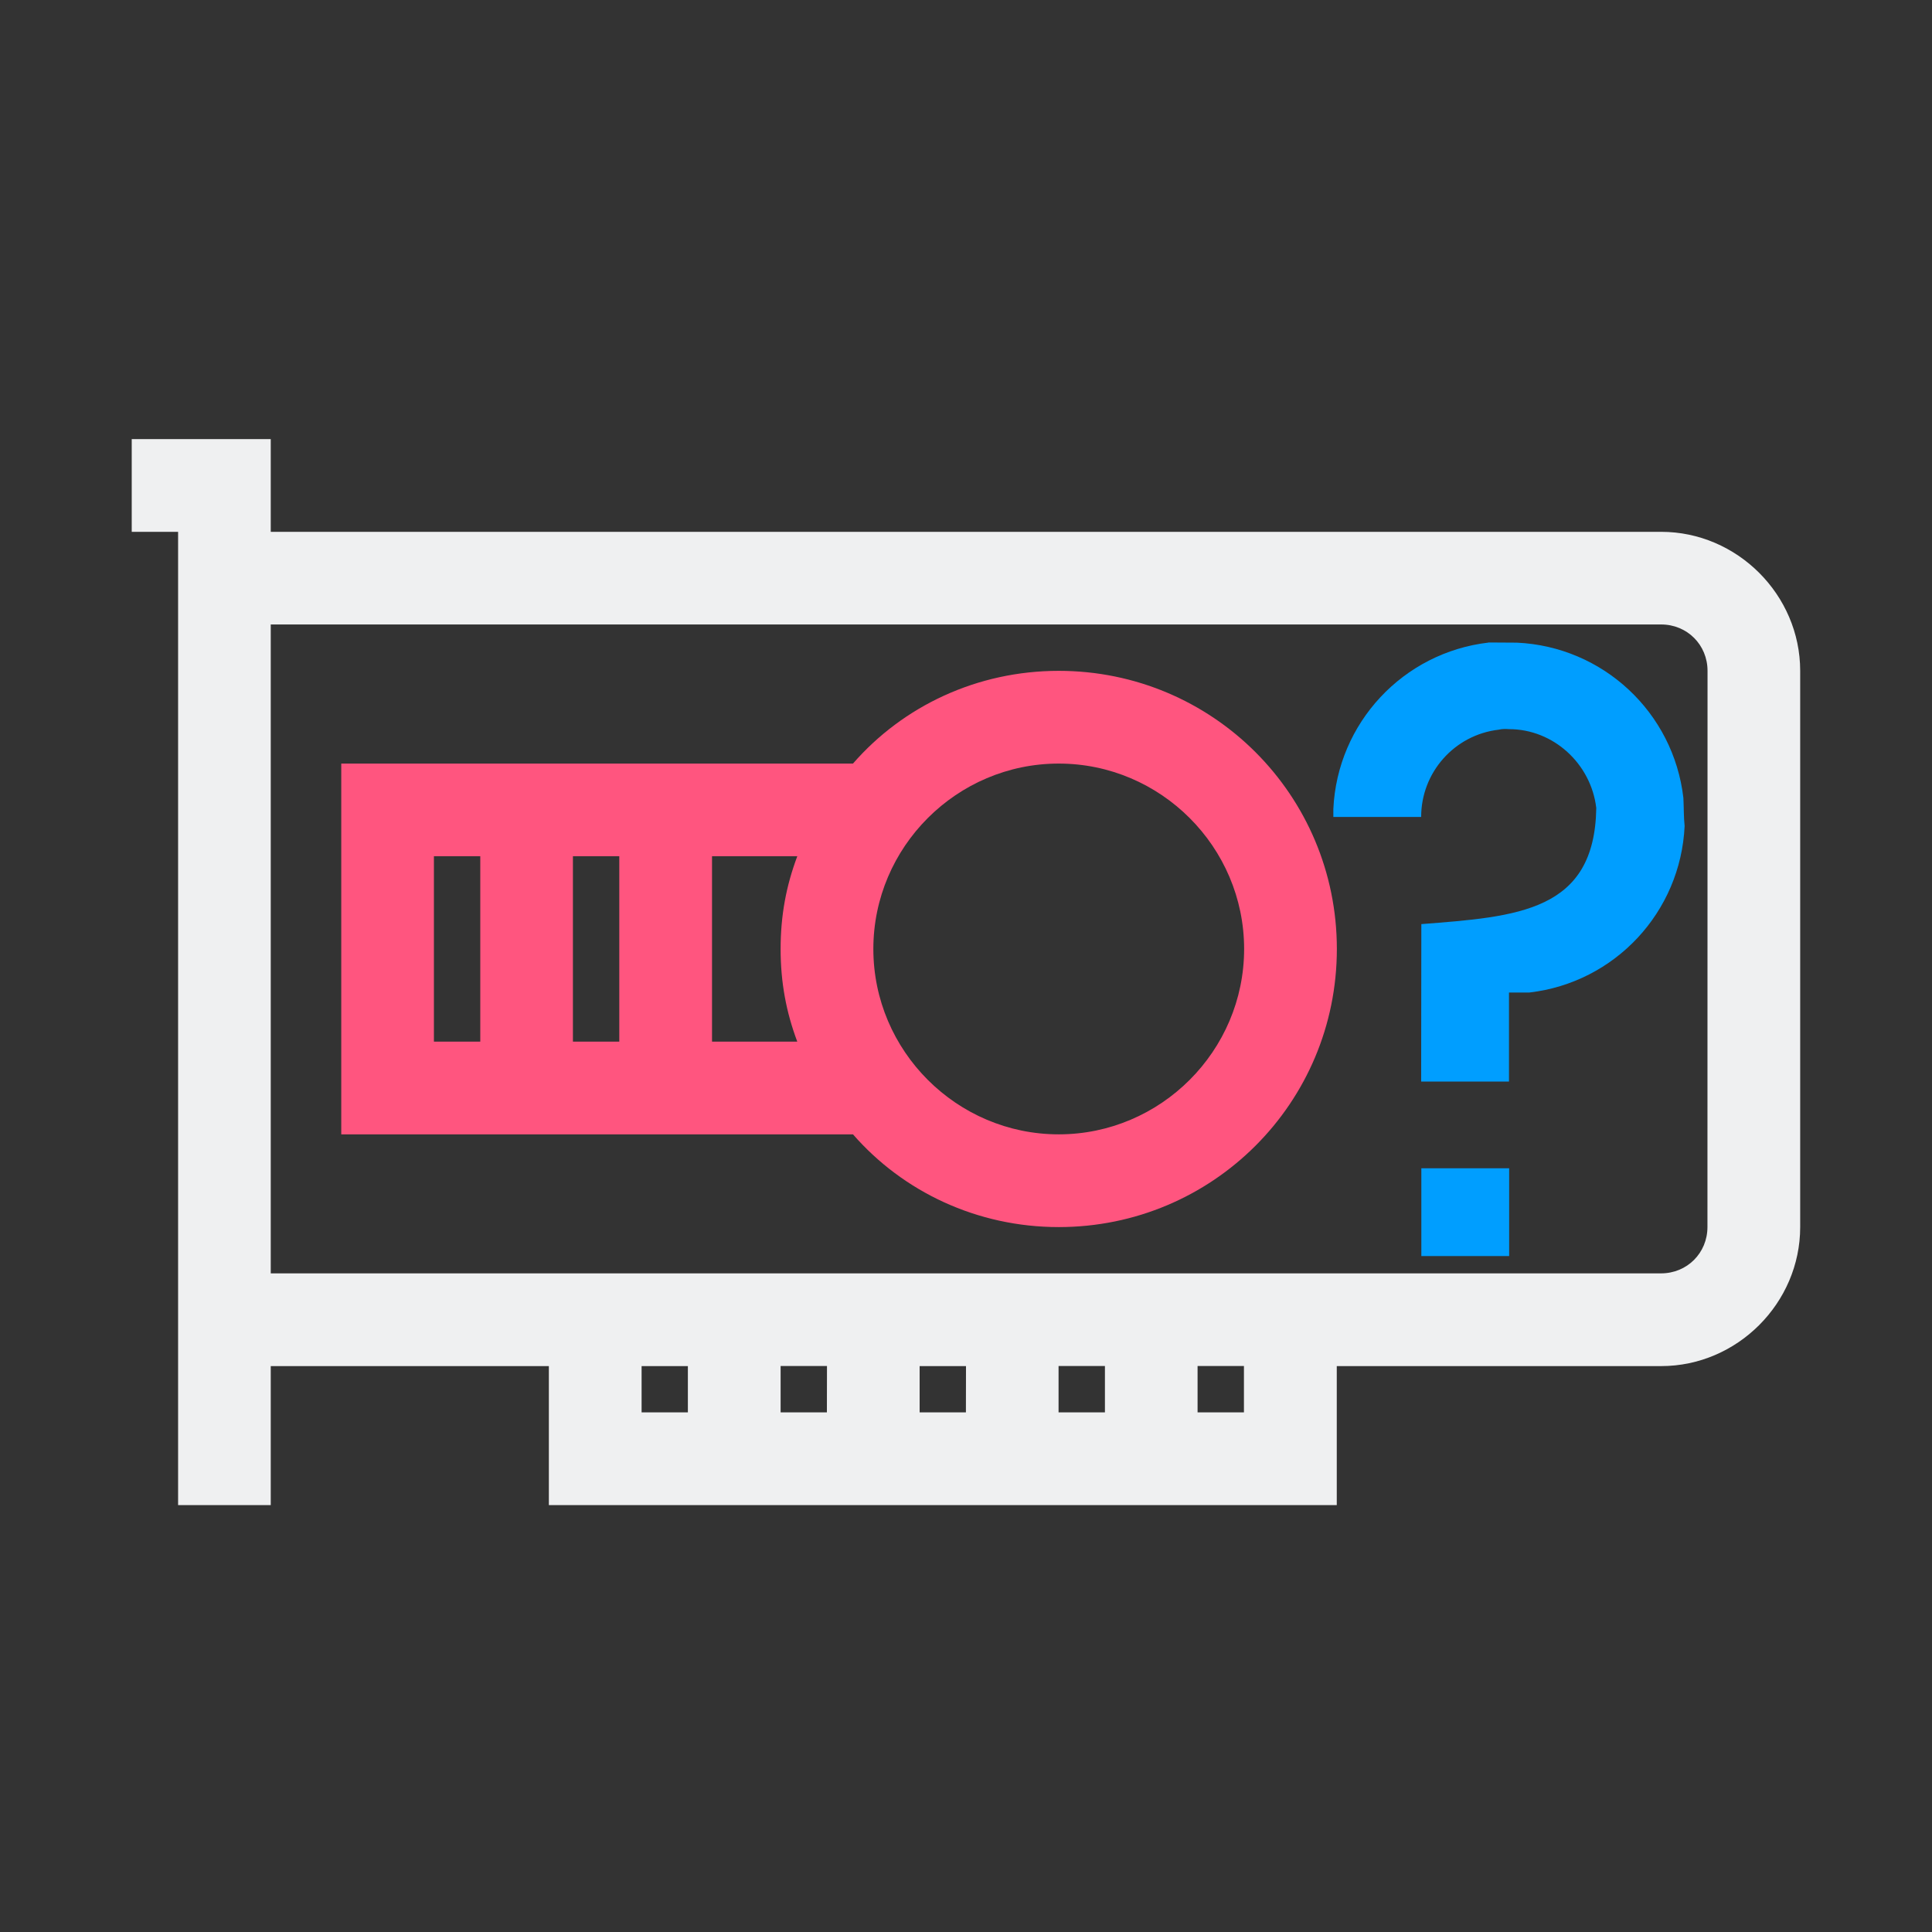 <?xml version="1.0" encoding="UTF-8" standalone="no"?>
<svg
   version="1.1"
   id="svg2"
   viewBox="0 0 22 22"
   sodipodi:docname="video-card.svg"
   inkscape:version="1.1 (c68e22c387, 2021-05-23)"
   xmlns:inkscape="http://www.inkscape.org/namespaces/inkscape"
   xmlns:sodipodi="http://sodipodi.sourceforge.net/DTD/sodipodi-0.dtd"
   xmlns="http://www.w3.org/2000/svg"
   xmlns:svg="http://www.w3.org/2000/svg"
   xmlns:rdf="http://www.w3.org/1999/02/22-rdf-syntax-ns#"
   xmlns:cc="http://creativecommons.org/ns#"
   xmlns:dc="http://purl.org/dc/elements/1.1/">
  <rect x="0" y="0" width="22" height="22" fill="#333333" stroke="none"/>
  <sodipodi:namedview
     pagecolor="#ffffff"
     bordercolor="#000000"
     borderopacity="1"
     objecttolerance="10"
     gridtolerance="10"
     guidetolerance="10"
     inkscape:pageopacity="0"
     inkscape:pageshadow="2"
     inkscape:window-width="1920"
     inkscape:window-height="1007"
     id="namedview10"
     showgrid="false"
     inkscape:zoom="20.184686"
     inkscape:cx="16.918767"
     inkscape:cy="13.525105"
     inkscape:window-x="0"
     inkscape:window-y="0"
     inkscape:window-maximized="1"
     inkscape:current-layer="svg2"
     inkscape:document-rotation="0"
     inkscape:showpageshadow="false"
     inkscape:lockguides="false"
     inkscape:pagecheckerboard="0">
    <inkscape:grid
       type="xygrid"
       id="grid877" />
  </sodipodi:namedview>
  <defs
     id="defs3051">
    <style
       type="text/css"
       id="current-color-scheme" />
  </defs>
  <g
     id="22-22-video-card-inactive">
    <path
       id="path7"
       style="fill:none"
       d="M 0,0 V 22 H 22 V 0 Z" />
    <path
       d="M 18.917,6.056 H 3.083 V 5 H 1.5 V 6.056 H 2.028 V 17.139 H 3.083 v -1.583 h 3.167 v 1.583 h 8.972 v -1.583 h 3.694 c 0.866,0 1.583,-0.718 1.583,-1.583 V 7.639 c 0,-0.866 -0.718,-1.583 -1.583,-1.583 z M 7.833,16.083 H 7.306 V 15.556 H 7.833 Z m 1.583,0 H 8.889 v -0.528 h 0.528 z m 1.583,0 H 10.472 V 15.556 H 11 Z m 1.583,0 h -0.528 v -0.528 h 0.528 z m 1.583,0 h -0.528 v -0.528 h 0.528 z m 5.278,-2.111 c 0,0.296 -0.232,0.528 -0.528,0.528 H 3.083 V 7.111 h 15.833 c 0.296,0 0.528,0.232 0.528,0.528 z"
       id="path2-3"
       style="fill:#eff0f1;fill-opacity:1;stroke-width:0.211" />
    <path
       d="m 12.056,7.639 c -0.929,0 -1.773,0.401 -2.343,1.056 h -5.827 v 4.222 h 5.827 c 0.57,0.654 1.414,1.056 2.343,1.056 1.752,0 3.167,-1.414 3.167,-3.167 0,-1.752 -1.414,-3.167 -3.167,-3.167 z M 5.469,11.861 H 4.941 V 9.75 h 0.528 z m 1.583,0 H 6.524 V 9.75 h 0.528 z m 2.027,0 H 8.108 V 9.75 h 0.971 c -0.127,0.338 -0.19,0.676 -0.19,1.056 0,0.38 0.063,0.718 0.19,1.056 z m 2.977,1.056 c -1.161,0 -2.111,-0.95 -2.111,-2.111 0,-1.161 0.95,-2.111 2.111,-2.111 1.161,0 2.111,0.95 2.111,2.111 0,1.161 -0.95,2.111 -2.111,2.111 z"
       id="path8-5"
       style="fill:#ff557f;fill-opacity:1;stroke-width:0.211" />
    <path
       id="path12"
       d="m 16.951,7.317 c -0.975,0.113 -1.723,0.916 -1.768,1.896 -6.73e-4,0.03 -6.73e-4,0.06 0,0.09 h 1 c -5.23e-4,-0.507 0.379,-0.935 0.883,-0.994 0.038,-0.009 0.078,-0.009 0.117,-0.006 0.507,-5.23e-4 0.935,0.395 0.994,0.898 -0.018,1.18 -0.896,1.237 -1.992,1.322 0,0 -0.002,1.69 -0.002,1.793 h 1 l 4.7e-5,-1.014 h 0.002 0.23 c 0.975,-0.113 1.723,-0.916 1.768,-1.896 -0.011,-0.105 -0.008,-0.196 -0.014,-0.32 -0.113,-0.975 -0.916,-1.723 -1.896,-1.768 -0.106,-9.03e-4 -0.213,-0.001 -0.322,-0.002 z m -0.766,5.986 v 1 h 1 v -1 z"
       style="fill:#009eff;fill-opacity:1;stroke:none" />
  </g>
</svg>
